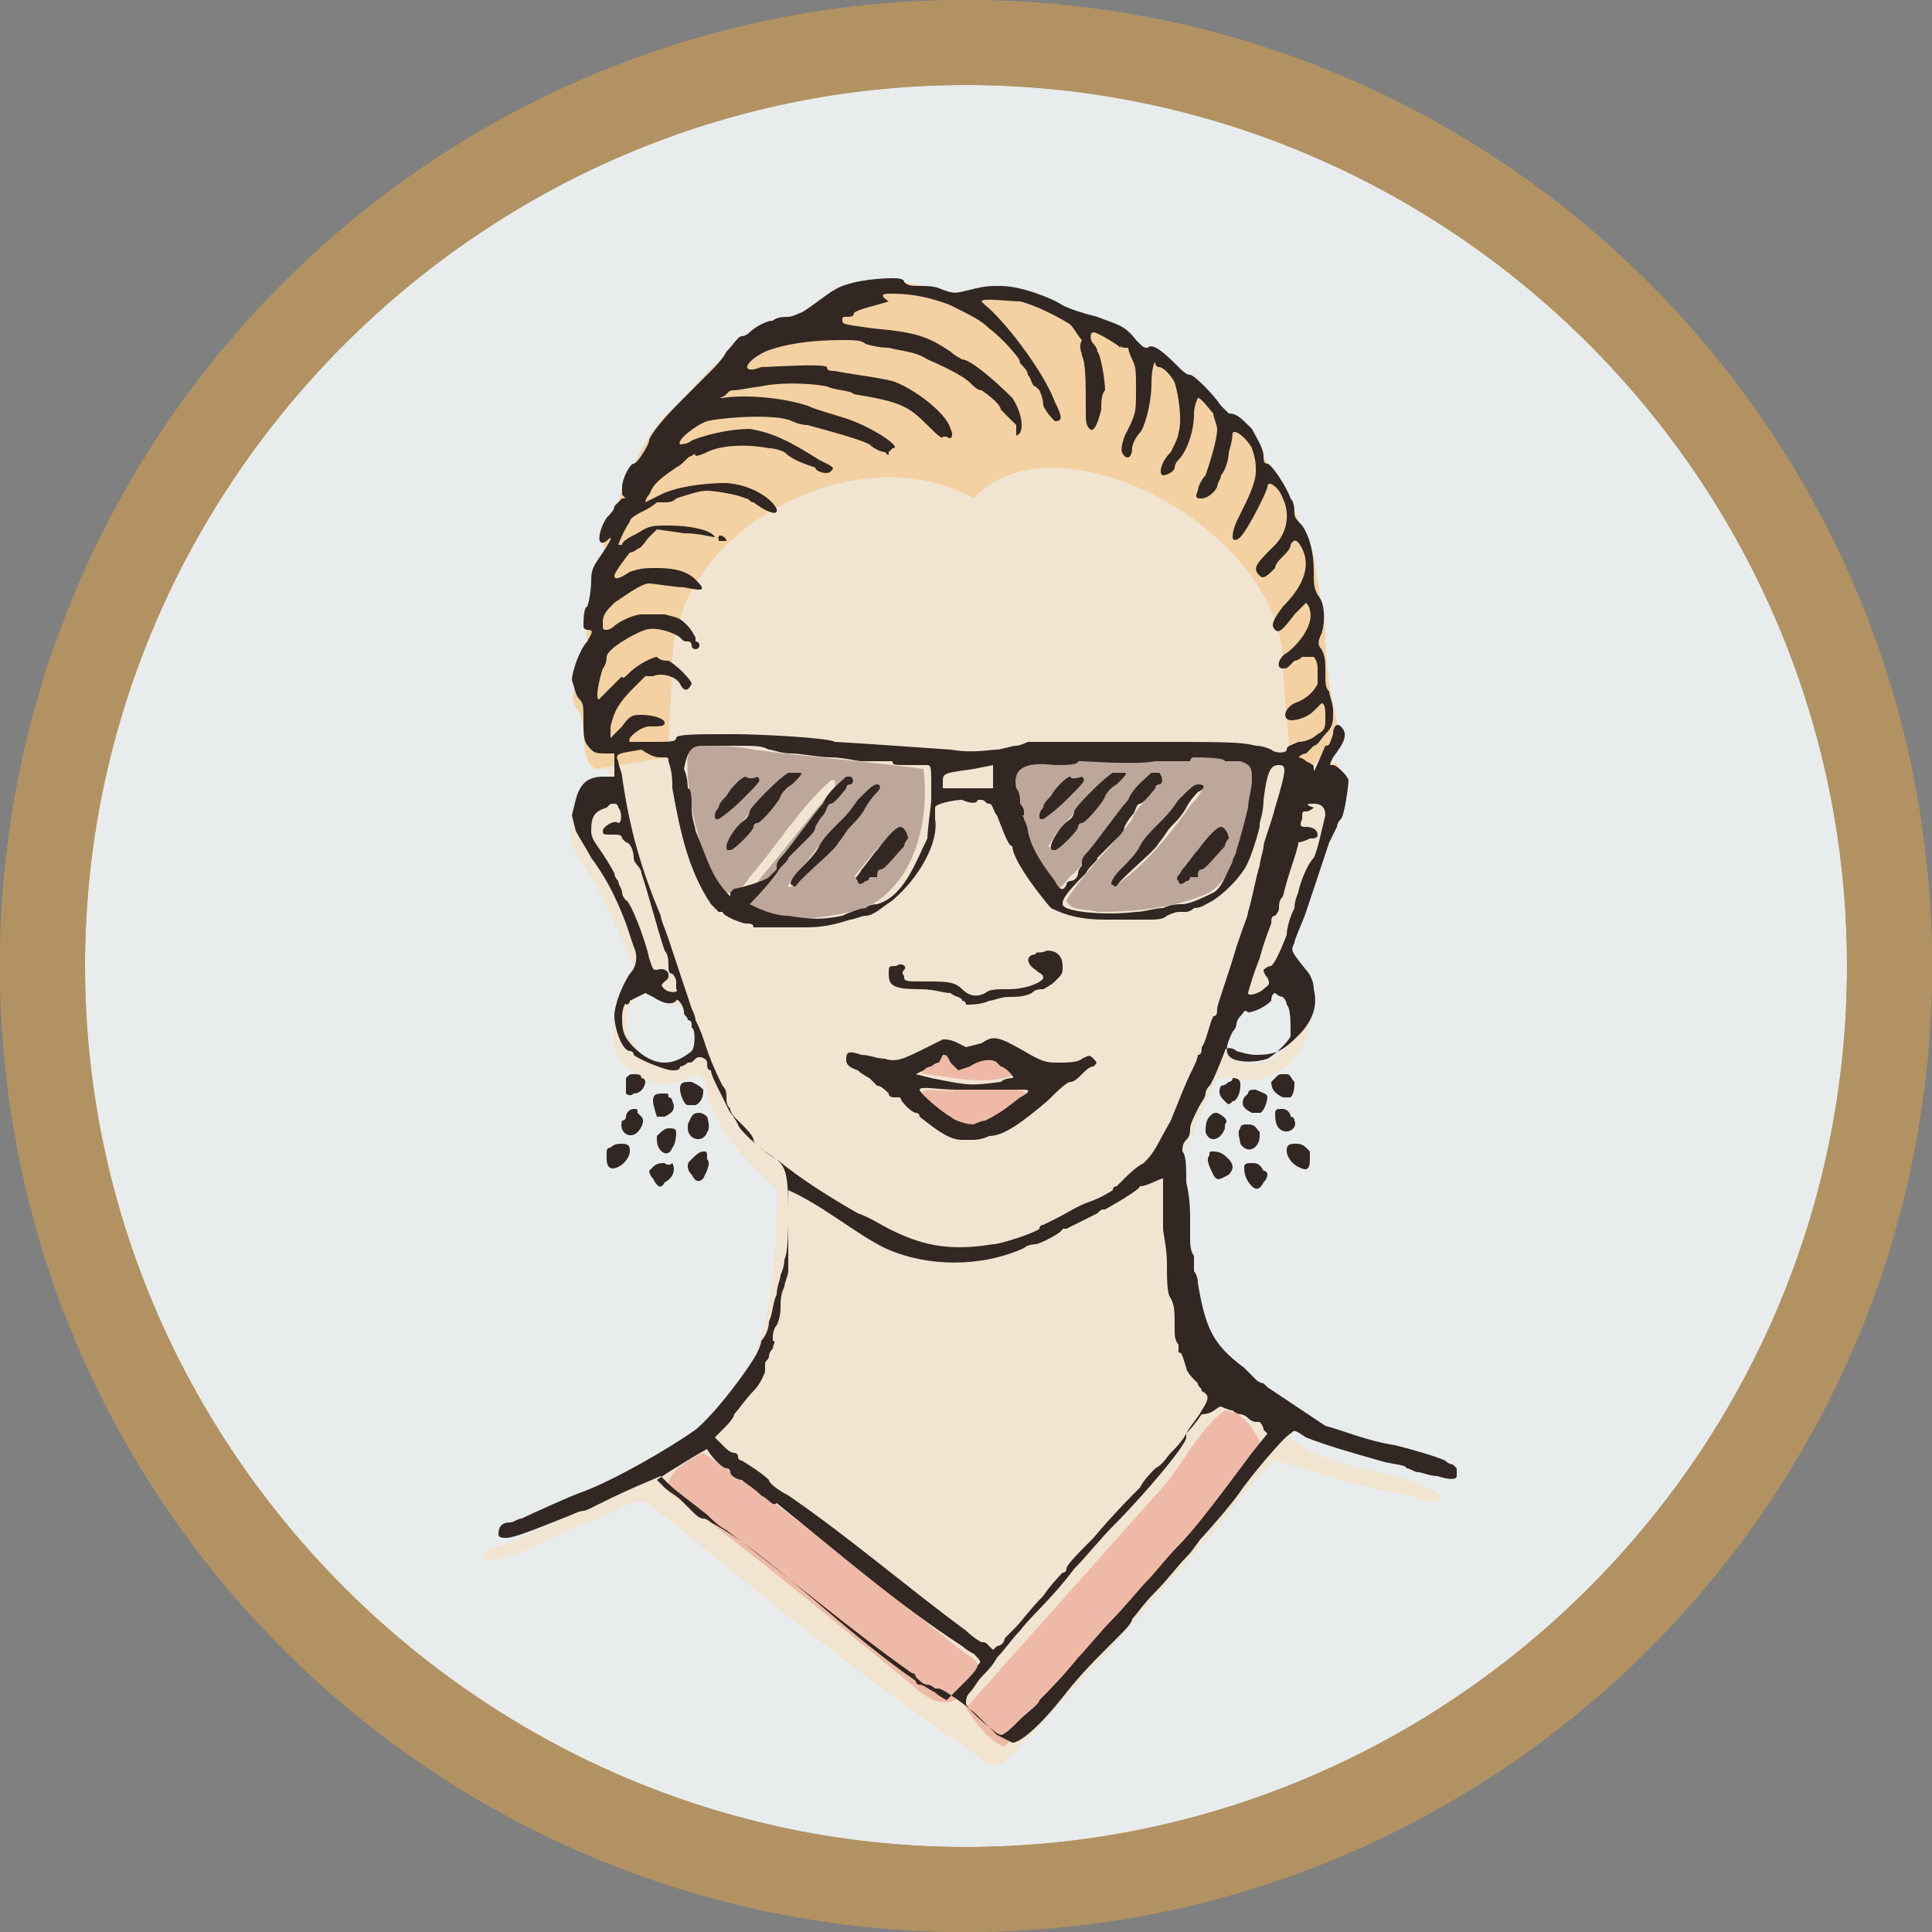 <?xml version="1.0" encoding="utf-8"?>
<!-- Generator: Adobe Illustrator 25.2.3, SVG Export Plug-In . SVG Version: 6.00 Build 0)  -->
<svg version="1.1" id="圖層_1" xmlns="http://www.w3.org/2000/svg" xmlns:xlink="http://www.w3.org/1999/xlink" x="0px" y="0px"
	 viewBox="0 0 50 50" style="enable-background:new 0 0 50 50;" xml:space="preserve">
<rect x="0" y="0" width="50" height="50" fill="#808080" stroke="none"/>
<style type="text/css">
	.st0{fill:#E8ECED;}
	.st1{fill:#B29262;}
	.st2{fill:#F1E5D2;}
	.st3{fill:#F3D1A2;}
	.st4{fill:#BDA69A;}
	.st5{fill:#EEBAA7;}
	.st6{fill:#322722;}
</style>
<g>
	<circle class="st0" cx="25" cy="25" r="23.9"/>
	<path class="st1" d="M25,2.2c12.5,0,22.8,10.2,22.8,22.8S37.5,47.8,25,47.8S2.2,37.5,2.2,25S12.5,2.2,25,2.2 M25,0
		C11.2,0,0,11.2,0,25s11.2,25,25,25s25-11.2,25-25S38.8,0,25,0L25,0z"/>
</g>
<path class="st1" d="M25,2.2c12.5,0,22.8,10.2,22.8,22.8S37.5,47.8,25,47.8S2.2,37.5,2.2,25S12.5,2.2,25,2.2 M25,0
	C11.2,0,0,11.2,0,25s11.2,25,25,25s25-11.2,25-25S38.8,0,25,0L25,0z"/>
<path class="st2" d="M23.1,7.3c-0.1,0-0.1,0-0.2,0c-0.5,0-1,0-1.4,0.3c-0.6,0.4-1.1,0.8-1.8,0.9c-0.9,0.5-1.6,1.4-2.3,2.1
	c-0.6,0.5-0.9,1.3-1.3,2c-0.1,0.5-0.3,1-0.5,1.5c0.2,0.3,0,0.5-0.1,0.8c-0.1,0.5-0.4,1.1-0.3,1.7c0.2,0.6-0.6,1.1-0.3,1.7
	c0.4,0.5,0,1.3,0.5,1.6c0.4-0.1,0.6,0.5,0.3,0.7c-0.6,0-1.1,0.7-0.9,1.3c0.6,0.9,1.1,1.9,1.5,2.9c0.4,0.6-0.3,1.1-0.4,1.7
	c-0.3,1,1,1.9,1.9,1.4c0.3-0.2,0.5,0.1,0.5,0.4c0.3,1.1,1.1,1.8,1.8,2.5c0,1.7-0.1,3.6-1,5.2c-1.4,2.1-3.9,3-6.1,4
	c-0.1,0-0.8,0.2-0.4,0.4c1-0.1,1.9-0.8,2.9-1.1c0.4-0.1,1-0.7,1.4-0.3c2.6,2.1,5.1,4.2,7.9,6.1c0.4,0.2,0.9,0.9,1.3,0.4
	c1.7-1.7,3.3-3.6,4.9-5.4c0.7-0.7,1.2-1.6,2-2.3c1.1,0.3,2.2,0.7,3.4,0.9c0.3,0,0.8,0.4,0.9,0c-1.1-0.7-2.4-0.6-3.5-1.2
	c-1-0.7-2.2-1.3-2.8-2.4c-0.5-1.5-0.6-3.1-0.6-4.6c0.1-0.5,0.4-1,0.6-1.5c0.3-0.4,0.3-1.3,0.9-1.1c0.7,0.2,1.4-0.1,1.8-0.8
	c0.4-0.6-0.1-1.2-0.4-1.8c0.1-0.9,0.5-1.7,0.8-2.5c0.1-0.7,0.7-1.4,0.4-2c-0.4-0.1-0.2-0.6,0-0.8c0.2-0.1-0.1-0.6-0.1-0.2
	c0,0.4-0.5,0.4-0.6,0.1c0.2-0.5,0.9-0.7,0.7-1.3c-0.2-0.8-0.3-1.6-0.3-2.4c-0.1-0.6-0.2-1.3-0.3-1.9c-0.3-0.5-0.4-1.1-0.7-1.6
	c-0.4-0.5-0.5-1-1-1.5c-0.8-0.6-1.4-1.4-2.3-1.9c-0.5-0.1-0.8-0.5-1.3-0.7c-1.1-0.3-2.1-1.1-3.3-1C24.6,7.7,23.9,7.3,23.1,7.3
	L23.1,7.3z M33,25.7c0.2,0,0.3,0.2,0.4,0.3c0.3,0.5,0,1.2-0.5,1.4c-0.4,0.2-1,0.2-1.2-0.3c0-0.4,0.1-0.8,0.4-1
	C32.5,26.1,32.7,25.8,33,25.7L33,25.7z M16.8,25.7c0.2,0,0.5,0.3,0.7,0.3c0.3,0.1,0.4,0.5,0.5,0.8c0.2,0.3,0,0.7-0.4,0.7
	c-0.5,0.2-1-0.1-1.2-0.5c-0.3-0.4-0.2-1,0.2-1.3C16.7,25.7,16.7,25.7,16.8,25.7L16.8,25.7z M16.8,25.7"/>
<path class="st3" d="M23.1,7.3c-0.1,0-0.1,0-0.2,0c-0.5,0-1,0-1.4,0.3c-0.6,0.4-1.1,0.8-1.8,0.9c-0.9,0.5-1.6,1.4-2.3,2.1
	c-0.6,0.5-0.9,1.3-1.3,2c-0.1,0.5-0.3,1-0.5,1.5c0.2,0.3,0,0.5-0.1,0.8c-0.1,0.5-0.4,1.1-0.3,1.7c0.2,0.6-0.6,1.1-0.3,1.7
	c0.4,0.5,0,1.2,0.5,1.6l1.9-0.3c0-0.9,0.1-1.9,0.1-2.4c0-3.5,4.8-6,7.8-4.3c2.1-2.3,8,0.8,8,4.3c0,0.7,0.2,2,0.2,3.2l1,0.1
	c0-0.1,0.1-0.3,0.2-0.4c0.2-0.1-0.1-0.6-0.1-0.2c0,0.4-0.5,0.4-0.6,0.1c0.2-0.5,0.9-0.7,0.7-1.3c-0.2-0.8-0.3-1.6-0.3-2.4
	c-0.1-0.6-0.2-1.3-0.3-1.9c-0.3-0.5-0.4-1.1-0.7-1.6c-0.4-0.5-0.5-1-1-1.5c-0.8-0.6-1.4-1.4-2.3-1.9c-0.5-0.1-0.8-0.5-1.3-0.7
	c-1.1-0.3-2.1-1.1-3.3-1C24.6,7.7,23.9,7.3,23.1,7.3L23.1,7.3z M23.1,7.3"/>
<path class="st4" d="M18.1,19.3c-0.4,0-0.3,0.5-0.3,0.8c0.1,1,0.3,2,0.9,2.9c0.2,0.3,0.6-0.1,0.7-0.3c0.7-0.8,1.3-1.8,2.1-2.5
	c0.2-0.1,0.1,0.3,0,0.3c-0.6,0.7-1.2,1.5-1.8,2.2c-0.2,0.3-0.6,0.5-0.5,0.8c0.9,0.4,1.9,0.3,2.8,0.1c0.7-0.1,1.3-0.7,1.6-1.4
	c0.3-0.7,0.4-1.5,0.3-2.3c-1.5-0.2-2.9-0.3-4.4-0.5C19.1,19.3,18.6,19.3,18.1,19.3C18.2,19.3,18.1,19.3,18.1,19.3L18.1,19.3z
	 M31.6,19.5c-0.3,0-0.6,0-0.9,0h-0.3c-1.3,0-2.7-0.1-4,0.2c-0.4,0.1-0.4,0.6-0.4,0.9c0.2,0.9,0.6,1.7,1.2,2.4
	c0.3,0.1,0.4-0.3,0.6-0.4c0.7-0.8,1.3-1.8,2.1-2.5c0.2-0.1,0,0.2,0,0.3c-0.2,0.3-0.5,0.5-0.6,0.8c-0.5,0.7-1.2,1.3-1.7,2.1
	c0.1,0.3,0.5,0.2,0.8,0.3c1,0,2-0.1,2.9-0.5c0.6-0.4,0.8-1.2,1-1.9c0.1-0.5,0.3-1,0.2-1.5C32.3,19.6,32,19.5,31.6,19.5L31.6,19.5z
	 M28.8,20.1L28.8,20.1c-0.4,0.7-1,1.3-1.6,1.8c-0.2,0.1,0.1-0.2,0.1-0.3C27.8,21.1,28.2,20.4,28.8,20.1L28.8,20.1z M20.4,20.1
	c0,0.1-0.3,0.3-0.4,0.5c-0.4,0.5-0.7,1-1.2,1.3c0.2-0.5,0.6-0.8,0.9-1.2C19.9,20.5,20.1,20.2,20.4,20.1L20.4,20.1z M19.3,20.2
	c0.3,0.1-0.2,0.3-0.2,0.5c-0.2,0.2-0.4,0.4-0.5,0.5C18.7,20.8,19,20.4,19.3,20.2L19.3,20.2z M27.7,20.2c0.2,0.2-0.2,0.4-0.2,0.5
	c-0.2,0.1-0.4,0.4-0.5,0.4C27.1,20.8,27.3,20.4,27.7,20.2L27.7,20.2z M22.7,20.4c-0.5,0.8-1.2,1.6-1.9,2.3c-0.1,0-0.4,0.4-0.4,0.2
	c0.2-0.3,0.5-0.6,0.7-0.9C21.7,21.4,22,20.8,22.7,20.4C22.7,20.4,22.7,20.4,22.7,20.4L22.7,20.4z M31.1,20.4c0,0.2-0.3,0.4-0.4,0.6
	c-0.5,0.7-1.1,1.4-1.8,1.9c0.4-0.7,1-1.3,1.5-2C30.6,20.8,30.8,20.5,31.1,20.4L31.1,20.4z M31.6,21.5C31.6,21.5,31.6,21.5,31.6,21.5
	c0.1,0.3-0.2,0.5-0.3,0.6c-0.3,0.2-0.4,0.5-0.7,0.6c0.2-0.4,0.6-0.8,0.9-1.1C31.5,21.5,31.6,21.5,31.6,21.5L31.6,21.5z M23.2,21.5
	L23.2,21.5c0.2,0.1-0.1,0.3-0.2,0.4c-0.3,0.3-0.5,0.7-0.9,0.8C22.5,22.2,22.8,21.8,23.2,21.5L23.2,21.5z M23.2,21.5"/>
<path class="st5" d="M24.4,27.2c-0.1,0-0.2,0.1-0.3,0.2c-0.2,0.1-0.4,0.4-0.1,0.4c0.7,0.1,1.6,0.3,2.3,0c0.1-0.3-0.3-0.4-0.5-0.5
	c-0.3-0.2-0.7,0.2-1,0.2C24.7,27.3,24.5,27.2,24.4,27.2L24.4,27.2z M26.3,28.2c0,0-0.1,0-0.2,0c-0.5,0-1,0-1.4,0
	c-0.3,0.1-0.6-0.1-0.9,0.1c0,0.3,0.4,0.4,0.6,0.6c0.6,0.5,1.4,0.2,1.9-0.2C26.7,28.4,26.6,28.2,26.3,28.2L26.3,28.2z M26.3,28.2"/>
<path class="st5" d="M31.7,36.5c-0.8,0.6-1.1,1.5-1.8,2.2c-1.6,1.8-3.3,3.7-4.9,5.5c0.2,0.3,0.6,0.9,1,1c2-2.1,3.9-4.2,5.7-6.4
	c0.3-0.5,1-0.9,0.9-1.5C32.4,36.9,32.1,36.5,31.7,36.5L31.7,36.5z M18.2,37.6C18.2,37.6,18.2,37.6,18.2,37.6c-0.4,0.2-1,0.5-0.9,1
	c2.2,1.6,4.2,3.3,6.3,5c0.5,0.5,1.1,0.7,1.5,0c0.4-0.2,0.3-0.6-0.1-0.8C22.7,41,20.6,39.2,18.2,37.6C18.2,37.6,18.2,37.6,18.2,37.6
	L18.2,37.6z M18.2,37.6"/>
<path class="st6" d="M23.1,7.2c-0.5,0-1.2,0.1-1.5,0.3c-0.2,0.1-0.8,0.6-0.9,0.6c0,0-0.2,0.1-0.3,0.1c-0.1,0-0.3,0-0.4,0.1
	c-0.2,0-0.5,0.2-0.6,0.3c0,0-0.1,0.1-0.2,0.1c-0.1,0-0.2,0.2-0.4,0.4c-0.1,0.2-0.3,0.4-0.4,0.5c-0.1,0.1-0.2,0.2-0.3,0.3
	c-0.1,0.1-0.3,0.3-0.5,0.5c-0.5,0.5-0.8,0.9-0.8,1c0,0.1-0.3,0.6-0.4,0.6c-0.1,0-0.3,0.4-0.3,0.6c0,0.1,0,0.2,0,0.2
	c0.1,0.1,0.1,0.1,0,0.1c0,0-0.1,0.1-0.2,0.2c0,0.1-0.1,0.2-0.2,0.3c-0.2,0.3-0.3,0.8,0,0.6c0.2-0.2,0.1,0-0.1,0.3
	c-0.2,0.3-0.3,0.4-0.3,0.7c0,0.4-0.1,0.7-0.1,0.7c-0.1,0-0.1,0.4-0.1,0.5c0,0.1,0.1,0.1,0.1,0.1c0.2,0,0.1,0.1,0,0.3
	c-0.2,0.2-0.4,0.8-0.4,1c0.1,0.3,0.1,0.4,0.2,0.5c0.1,0.1,0.1,0.2,0.1,0.5c0,0.5,0,0.6,0.2,0.8c0.1,0.1,0.2,0.1,0.4,0.1h0.2l0,0.3
	l0,0.3l-0.3,0c-0.4,0-0.6,0.2-0.7,0.6l-0.1,0.4l0.1,0.4c0.1,0.2,0.3,0.5,0.4,0.7c0.3,0.4,0.6,0.9,0.9,1.7c0.1,0.3,0.2,0.6,0.2,0.6
	c0.1,0.2,0.1,0.5-0.1,0.7c-0.2,0.3-0.4,0.8-0.4,1.1c0,0.3,0.2,0.9,0.4,0.9c0,0,0.1,0,0.1,0.1c0.1,0.1,0.8,0.4,1,0.4
	c0.1,0,0.2,0,0.2-0.1c0.1,0,0.2-0.1,0.2-0.1c0.1,0,0.1,0,0.2-0.1c0.1-0.1,0.3,0,0.3,0.1c0,0.1,0,0.2,0.1,0.2c0,0.1,0.1,0.3,0.2,0.5
	c0.1,0.2,0.2,0.4,0.3,0.6c0.1,0.1,0.2,0.3,0.2,0.3c0,0.1,0.5,0.6,1,0.9c0.2,0.2,0.3,0.3,0.3,1.3c0,0.5,0,1.1-0.1,1.3
	c0,0.2-0.1,0.4-0.1,0.4c0,0.1-0.1,0.3-0.1,0.5c-0.1,0.2-0.1,0.5-0.2,0.7c0,0.2-0.1,0.4-0.2,0.5c0,0.1-0.1,0.3-0.1,0.3
	c-0.2,0.4-1.1,1.6-1.6,2c-0.7,0.5-2.1,1.3-2.9,1.6c-0.3,0.1-1.4,0.6-1.6,0.7c-0.1,0-0.2,0.1-0.3,0.1c-0.2,0-0.3,0.1-0.3,0.3
	c0,0.1,0.1,0.1,0.2,0.1c0.2,0,0.7-0.2,1.7-0.6c0.2-0.1,0.3-0.1,0.3-0.1c0.1,0,0.4-0.2,1.3-0.6l0.7-0.3l0.2,0.2
	c0.2,0.2,0.5,0.4,1,0.8c0.1,0.1,0.3,0.3,0.5,0.4c1.6,1.2,3.1,2.5,4.8,3.7c0,0,0.1,0,0.1,0.1c0.1,0.1,0.2,0.2,0.3,0.2
	c0.1,0,0.2,0.1,0.2,0.1c0,0,0,0,0.1,0c0.1,0,0.8,0.5,1,0.7c0.1,0.1,0.3,0.3,0.5,0.5c0.2,0.1,0.4,0.2,0.4,0.2c0.2,0,0.7-0.4,1.4-1.3
	c0.4-0.5,0.7-0.8,1.4-1.5c0.1-0.1,0.3-0.3,0.3-0.4c0.1-0.1,0.3-0.4,0.6-0.7c0.3-0.3,0.6-0.7,0.8-0.9c0.2-0.2,0.3-0.4,0.4-0.5
	c0.1-0.1,0.8-0.9,1-1.2c0.2-0.3,1.1-1.4,1.3-1.5c0.1-0.1,0.1-0.1,0.4,0.1c0.5,0.2,1.2,0.4,1.9,0.6c0.3,0.1,0.7,0.1,0.7,0.2
	c0.1,0,0.2,0.1,0.3,0.1c0.1,0,0.3,0.1,0.5,0.1c0.3,0.1,0.5,0.1,0.5,0c0,0,0-0.1,0-0.1c0,0,0,0,0-0.1c0,0-0.1-0.1-0.1-0.1
	c0,0-0.1,0-0.2-0.1c-0.2-0.1-0.9-0.3-1.3-0.4c-0.7-0.1-1.4-0.4-1.8-0.5c-0.3-0.2-1.2-0.8-1.5-1c0,0-0.1-0.1-0.1-0.1
	c0,0-0.1,0-0.2-0.1c-0.1-0.1-0.2-0.2-0.3-0.3c-0.8-0.6-1-1-1.2-2.2c0-0.2-0.1-0.3-0.1-0.3c0,0,0-0.1,0-0.2c0-0.1,0-0.2,0-0.2
	c0,0-0.1-0.1-0.1-0.4c0-0.2,0-0.4,0-0.6c0-0.1,0-0.5-0.1-0.9c0-0.4,0-0.7-0.1-0.8c0-0.1,0-0.2,0.1-0.3c0.1-0.1,0.1-0.2,0.1-0.3
	c0-0.1,0.1-0.3,0.2-0.5c0.1-0.2,0.2-0.3,0.2-0.4c0,0,0-0.1,0.1-0.2c0.1-0.1,0.4-0.9,0.4-0.9c0-0.1,0.2-0.1,0.3,0
	c0,0,0.3,0.1,0.5,0.1c0.5,0,0.7-0.1,1.1-0.5c0.4-0.4,0.5-0.8,0.4-1.2c0-0.2-0.1-0.4-0.2-0.5c-0.4-0.5-0.4-0.5-0.3-0.7
	c0-0.1,0.2-0.5,0.3-0.8c0.4-1.2,0.5-1.5,0.6-1.8c0.1-0.2,0.2-0.4,0.2-0.4c0,0,0-0.1,0.1-0.2c0.1-0.1,0.2-0.9,0.2-1
	c0-0.1-0.3-0.4-0.4-0.4c-0.1,0-0.1,0,0-0.2c0.3-0.4,0.4-0.6,0.2-0.8c-0.1-0.1-0.2,0-0.2,0.2c-0.1,0.3-0.1,0.3-0.2,0.3
	C34,20,34,20,34,19.9c0-0.1,0-0.1-0.2-0.2c-0.1-0.1-0.2-0.1-0.2-0.1c0,0,0.1-0.1,0.2-0.1c0.1-0.1,0.2-0.2,0.2-0.2
	c0.1,0,0.2-0.2,0.3-0.3c0.2-0.2,0.2-0.3,0.2-0.6c0-0.2-0.1-0.4-0.1-0.5c-0.1-0.1-0.1-0.2-0.1-0.5c0-0.3,0-0.4-0.1-0.6
	c-0.1-0.1-0.1-0.2,0-0.4c0.1-0.3,0.1-0.8-0.1-1c-0.1-0.2-0.1-0.3-0.1-0.6c0-0.5-0.1-0.9-0.3-1.2c-0.1-0.1-0.2-0.2-0.2-0.3
	c0-0.1,0-0.3-0.1-0.4c-0.1-0.3-0.5-0.9-0.6-0.9c-0.1,0-0.1-0.1-0.1-0.2c0-0.2-0.2-0.5-0.3-0.7c-0.3-0.3-0.4-0.4-0.6-0.4
	c0,0-0.1-0.1-0.2-0.2c-0.2-0.3-0.7-0.8-0.8-0.8c-0.1,0-0.2-0.1-0.4-0.3C30,9,29.8,8.9,29.7,9c-0.1,0-0.1,0-0.3-0.2
	c-0.3-0.4-0.5-0.4-1-0.6C28,8.1,27.7,8,27.5,7.9c-0.3-0.2-1.1-0.5-1.6-0.5c-0.3,0-0.4,0-0.8,0.1c-0.4,0.1-0.4,0.1-0.7,0
	c-0.2-0.1-0.4-0.1-0.6-0.1c-0.2,0-0.3,0-0.4-0.1C23.4,7.2,23.2,7.2,23.1,7.2L23.1,7.2z M23.1,7.6c0.5,0,1,0.1,1.5,0.3
	c0.6,0.3,0.8,0.4,1,0.6c0.4,0.3,0.7,0.7,0.7,0.7c0,0,0.1,0.1,0.1,0.2c0.1,0.1,0.2,0.2,0.2,0.3c0.1,0.1,0.1,0.3,0.2,0.3
	c0,0,0.1,0.1,0.1,0.1c0,0,0.1,0.2,0.1,0.4c0.1,0.2,0.2,0.3,0.3,0.4c0.2,0,0.2-0.1,0-0.5C27,9.6,26,8.3,25.5,7.9
	c-0.1-0.1-0.1-0.1-0.1-0.1c0-0.1,0.7,0,1,0c0.4,0.1,1,0.4,1.3,0.6c0.1,0.1,0.2,0.3,0.3,0.4C27.9,9,28,9.1,28,9.2
	c0.1,0.2,0.1,0.7,0.1,1.4c0,0.3,0,0.4,0.1,0.5c0.1,0.1,0.2-0.1,0.3-0.5c0-0.2,0-0.4,0.1-0.5c0-0.2-0.1-0.9-0.2-1
	c0-0.1-0.1-0.2-0.1-0.2c-0.1-0.1-0.1-0.3,0-0.3c0.1,0,0.6,0.3,0.7,0.4C29,8.9,29,9,29.1,9c0.1,0,0.1,0,0.1,0c0,0,0,0.1,0.1,0.3
	c0.1,0.2,0.1,0.3,0.1,0.8c0,0.6,0,0.6-0.3,1.2c-0.1,0.3-0.1,0.4,0,0.5c0.1,0.1,0.2,0,0.2-0.2c0-0.1,0.1-0.3,0.2-0.4
	c0.1-0.1,0.3-0.7,0.3-1.3c0-0.4,0.1-0.6,0.1-0.5c0,0.1,0.1,0.1,0.1,0.1c0.1,0,0.3,0.2,0.4,0.4c0.1,0.3,0.2,1,0.1,1.3
	c0,0.1-0.1,0.3-0.2,0.5C30,12,30,12.3,30.1,12.3c0.1,0,0.3-0.1,0.3-0.2c0,0,0-0.1,0.1-0.2c0.2-0.2,0.4-0.7,0.4-1.2
	c0-0.2,0.1-0.4,0.1-0.4c0.1,0,0.3,0.3,0.4,0.4c0,0.1,0.1,0.3,0.1,0.4c0,0.3-0.2,0.9-0.3,1.2c-0.1,0.1-0.2,0.3-0.2,0.4
	c-0.1,0.2,0,0.2,0.1,0.2c0.1,0,0.3-0.1,0.4-0.3c0-0.1,0.1-0.2,0.1-0.3c0.1-0.1,0.2-0.4,0.2-0.6c0.1-0.3,0.1-0.5,0.1-0.5
	c0.1-0.1,0.4,0.2,0.5,0.4c0.1,0.3,0.1,0.4,0.1,0.6c0,0.3-0.2,0.7-0.4,1.1c-0.1,0.2-0.2,0.4-0.2,0.6c0,0.1,0.1,0.1,0.2,0
	c0.2-0.2,0.7-1.2,0.7-1.3c0-0.2,0.3,0,0.4,0.3c0.2,0.4,0.1,0.9-0.2,1.2c-0.5,0.5-0.6,0.6-0.4,0.8c0.1,0.1,0.2,0,0.4-0.2
	c0-0.1,0.1-0.2,0.2-0.3c0.1-0.1,0.2-0.2,0.2-0.3c0.1-0.2,0.2-0.1,0.3,0.1c0.2,0.4,0.1,0.9-0.5,1.5c-0.3,0.4-0.3,0.5-0.2,0.6
	c0.1,0.1,0.2,0,0.5-0.4c0.2-0.2,0.3-0.3,0.3-0.3c0,0,0.1,0.1,0.1,0.2c0.1,0.3-0.2,0.8-0.6,1.1c-0.2,0.1-0.3,0.4-0.1,0.4
	c0.1,0,0.1,0,0.2-0.1c0,0,0.1-0.1,0.1-0.1c0,0,0.1,0,0.2-0.1C33.9,17,33.9,17,34,17c0,0,0.1,0.1,0.1,0.3c0,0.2,0,0.3,0,0.4
	c-0.1,0.2-0.3,0.4-0.6,0.5c-0.2,0.1-0.3,0.3-0.2,0.4c0.1,0.1,0.5,0,0.7-0.2c0.1-0.1,0.2-0.2,0.2-0.2c0.1,0,0.1,0.2,0.1,0.4
	c0,0.2,0,0.3-0.2,0.4c-0.1,0.1-0.3,0.2-0.5,0.2c-0.2,0.1-0.3,0.1-0.3,0.2c0,0.1-0.3,0.1-0.4,0c0,0-0.2-0.1-0.4-0.1
	c-0.4-0.1-0.7-0.1-3-0.1c-0.8,0-1.8,0-2.2,0c-0.4,0-0.7,0-0.7,0c0,0-0.2,0.1-0.3,0.1c-0.1,0-0.4,0.1-0.5,0.1c-0.2,0-0.6,0.1-1.2,0
	c-1.4-0.1-2.9-0.2-3-0.2c-0.1-0.1-1.9-0.2-2.6-0.2c-1,0-1.5,0-1.5,0.1c0,0.1-0.2,0.1-0.6,0.1c-0.3,0-0.6,0-0.6,0
	c-0.1-0.1,0.3-0.4,0.5-0.4c0.3,0,0.4,0,0.4-0.1c0-0.1-0.3-0.2-0.6-0.2c-0.2,0-0.3,0-0.5,0.3l-0.3,0.3l0-0.3c0.1-0.4,0.2-0.6,0.6-1
	c0.2-0.2,0.3-0.3,0.3-0.3c0,0,0.1,0,0.2,0c0.2-0.1,0.6,0,0.7,0.2c0.1,0.2,0.2,0.2,0.3,0c0-0.1-0.4-0.5-0.6-0.6c-0.1,0-0.2,0-0.3-0.1
	c-0.1,0-0.5,0.2-0.7,0.4c-0.1,0.1-0.2,0.2-0.2,0.1c0,0-0.6,0.6-0.6,0.6c0,0,0,0,0,0c-0.1,0,0-0.5,0.1-0.8c0.1-0.1,0.1-0.3,0.1-0.3
	c0-0.2,0.7-0.6,1-0.7c0.3-0.1,0.8,0.1,0.9,0.2c0.1,0.1,0.1,0.1,0.2,0.1c0,0,0.1,0,0.1,0.1c0,0,0,0.1,0.1,0.1c0,0,0.1,0,0.1-0.1
	c0,0,0-0.1-0.1-0.1c0,0,0,0,0-0.1c0,0-0.1-0.2-0.2-0.3c-0.2-0.2-0.2-0.2-0.6-0.3c-0.2,0-0.5,0-0.6,0c-0.2,0-0.6,0.2-0.7,0.3
	c0,0-0.1,0.1-0.2,0.1c-0.1,0-0.1,0-0.1-0.2c0-0.2,0.1-0.3,0.3-0.5c0.3-0.2,0.7-0.5,0.9-0.5c0.1,0,0.7,0.1,0.9,0.1
	c0.5,0.1,0.6,0.1,0.3-0.2c-0.2-0.2-0.5-0.3-1-0.3c-0.3,0-0.4,0-0.7,0.1c-0.3,0.2-0.4,0.2-0.4,0.1c0-0.1,0.4-0.6,0.4-0.6
	c0,0,0.1,0,0.2-0.1c0.1,0,0.2-0.2,0.3-0.3l0.2-0.2l0.7,0.1c0.4,0,0.7,0.1,0.8,0.1c0.1,0,0.1,0,0.1,0.1c0,0,0.1,0,0.1,0
	c0.1,0,0.1,0,0.1,0c0-0.1-0.2-0.2-0.2-0.1c0,0,0,0-0.1,0c-0.1-0.2-0.7-0.3-1.2-0.3c-0.4,0-0.5,0-0.8,0.2c-0.2,0.1-0.4,0.2-0.4,0.3
	c0,0-0.1,0-0.1,0c0,0,0.1-0.3,0.3-0.6c0-0.1,0.2-0.2,0.4-0.3c0.2-0.1,0.3-0.2,0.3-0.2c0,0,0.1,0,0.2,0c0.1,0,0.2,0,0.3-0.1
	c0.3-0.1,0.6-0.2,0.8-0.2c0.2,0,0.8,0.1,1,0.2c0.1,0,0.1,0.1,0.2,0.1c1.1,0.8,0.6-0.4-0.7-0.5c-0.6,0-1.3,0.1-1.7,0.3
	c-0.2,0.1-0.4,0.2-0.4,0.2c0,0,0-0.1,0.1-0.2c0.1-0.2,0.1-0.3,0.7-0.7c0.2-0.1,0.3-0.3,0.4-0.3c0,0,0.1-0.1,0.1,0c0,0,0.1,0,0.3-0.1
	c0.4-0.2,1.1-0.2,1.6-0.1c0.2,0,0.4,0.1,0.4,0.1c0.2,0.2,0.5,0.3,0.8,0.4c0,0.1,0.3,0.2,0.4,0.1c0.1-0.1,0.1-0.1-0.3-0.3
	c-0.8-0.5-1.2-0.7-1.8-0.8c-0.4,0-1,0.1-1.5,0.3c-0.1,0.1-0.3,0.1-0.3,0.1c-0.1-0.1,0.4-0.5,0.7-0.6c0.4-0.1,1.8-0.2,2.2,0
	c0,0,0.2,0.1,0.4,0.1c1.1,0.3,1.4,0.4,1.6,0.5c0.1,0.1,0.3,0.2,0.4,0.2c0.1,0.1,0.1,0.1,0.1,0c0,0,0.1-0.1,0.1-0.1
	c0.3,0-0.6-0.6-1.3-0.8c-0.3-0.1-0.7-0.2-0.9-0.3c-0.6-0.2-1.6-0.3-2.2-0.2c-0.1,0-0.2,0-0.2,0c0,0,0.1,0,0.1,0c0,0,0.1,0,0.2-0.1
	c0.1-0.1,0.1-0.1,0.2-0.1c0.1,0,0.6-0.1,0.7-0.1c0.4-0.1,1.2-0.1,1.7,0c0.2,0.1,0.6,0.1,0.7,0.2c1.2,0.2,1.4,0.3,1.9,0.8
	c0.2,0.2,0.4,0.4,0.4,0.3c0,0,0,0,0.1,0c0.1,0.1,0.2,0,0.1-0.2c-0.1-0.4-0.9-1-1.4-1.2c-0.2-0.1-1.1-0.2-1.6-0.3
	c-0.1,0-0.2,0-0.2-0.1c-0.1-0.1-1.5,0-1.7,0c-0.5,0.2-0.5-0.1,0.1-0.4c0.5-0.2,1.2-0.3,2-0.3c0.3,0,0.5,0,0.6,0.1
	c0,0,0.3,0.1,0.6,0.1c0.4,0.1,0.7,0.1,1,0.3c0.7,0.3,1,0.5,1.1,0.6c0.1,0.1,0.2,0.2,0.3,0.2c0.3,0.2,0.5,0.4,0.5,0.5
	c0,0,0.1,0.1,0.2,0.2c0.1,0.1,0.2,0.2,0.2,0.2c0,0,0,0.1,0,0.2c0,0.1,0,0.1,0.1,0c0.1-0.2,0-0.6-0.2-0.9c-0.5-0.5-1.1-1-1.3-1
	c0,0-0.2-0.1-0.3-0.2c-0.6-0.4-0.9-0.5-2-0.6c-0.7-0.1-0.8-0.1-0.8-0.2c0-0.1,0-0.1,0.1-0.1c0.1,0,0.2,0,0.2-0.1
	c0.1-0.1,0.6-0.2,0.9-0.3C22.7,7.6,22.9,7.6,23.1,7.6L23.1,7.6z M18.2,19.3c0.1,0,0.4,0,0.7,0c0.7,0,0.8,0,1,0.1
	c0.1,0,0.3,0.1,0.6,0.1c0.2,0,0.7,0.1,1,0.1c0.3,0,0.7,0.1,0.8,0.1c0.1,0,0.3,0,0.4,0c0.1,0,0.2,0,0.3,0c0,0,0.1,0,0.1,0
	c0,0.1,0,0.1,0.5,0.1c0.2,0,0.3,0,0.4,0c0.1,0,0.1,0.1,0.1,0.5c0,0.2,0,0.3,0,0.4c0,0.1-0.1,0.8-0.1,1c-0.3,0.6-0.6,1.5-1.3,1.7
	c0,0-0.2,0-0.3,0.1c-0.1,0-0.4,0.1-0.6,0.2c-0.5,0.1-0.8,0.1-1.4,0c-0.4,0-0.8-0.2-1-0.3c0.1-0.1,0.4-0.4,0.7-0.8
	c0.1-0.2,0.3-0.3,0.3-0.4c0,0,0.1-0.1,0.2-0.2c0.1-0.1,0.2-0.2,0.3-0.3c0.1-0.1,0.2-0.2,0.2-0.3c0,0,0.1-0.2,0.2-0.3
	c0.1-0.1,0.1-0.3,0.2-0.3c0.1,0,0.4-0.4,0.4-0.4c0,0,0-0.1,0.1-0.1c0.1,0,0.1-0.2,0-0.2c0,0,0,0,0,0c0,0-0.1,0-0.1,0
	c-0.1,0.1-0.5,0.4-0.6,0.7c-0.2,0.2-0.9,1.2-1.1,1.4c-0.1,0.1-0.1,0.2-0.1,0.2c0,0,0,0.1,0,0.1c0,0-0.1,0.1-0.2,0.2S19.1,23,19,23
	c0,0-0.1,0.1-0.1,0.1c0,0,0,0,0,0.1c-0.5-0.5-0.6-1-0.9-1.7c0-0.1-0.1-0.3-0.1-0.6c0-0.2,0-0.5-0.1-0.5c0,0,0-0.3-0.1-0.5
	C17.8,19.4,17.9,19.3,18.2,19.3L18.2,19.3z M30.9,19.6c0.1,0,0.8,0,0.8,0.1c0,0,0.1,0,0.1,0c0.1,0,0.1,0,0.3,0
	c0.3,0.1,0.3,0.2,0.3,0.5c0,0.2-0.1,0.5-0.1,0.7c-0.1,0.4-0.2,0.8-0.3,1.1c0,0.1-0.1,0.2-0.1,0.3c-0.2,0.4-0.3,0.7-0.5,0.8
	c-0.2,0.1-0.6,0.3-0.8,0.3c-0.1,0-0.3,0-0.5,0.1c-0.2,0-0.5,0.1-0.7,0.1c-0.8,0.1-1.9,0-1.9-0.2c0-0.1,0-0.2,0.6-0.8
	c0.1-0.2,0.3-0.3,0.3-0.4c0,0,0.1-0.1,0.2-0.2c0.1-0.1,0.2-0.2,0.3-0.3c0.1-0.1,0.2-0.2,0.2-0.3c0,0,0.1-0.2,0.2-0.3
	c0.1-0.1,0.1-0.3,0.2-0.3c0.1,0,0.4-0.4,0.4-0.4c0,0,0-0.1,0.1-0.1c0.1,0,0.1-0.2,0-0.3c0,0-0.1,0-0.2,0c-0.1,0.1-0.5,0.4-0.6,0.7
	c-0.2,0.2-0.9,1.2-1.1,1.4c-0.1,0.1-0.1,0.2-0.1,0.2c0,0,0,0.1,0,0.1c0,0-0.1,0.1-0.1,0.2s-0.1,0.2-0.2,0.2c0,0-0.1,0-0.1,0.1
	c-0.1,0.2-0.2,0.1-0.3-0.1c-0.3-0.4-0.6-0.8-0.7-1.3c0-0.1-0.1-0.3-0.1-0.3c0-0.1-0.1-0.1,0-0.1c0,0,0-0.1,0-0.1
	c0-0.1-0.1-0.2-0.1-0.2c0-0.1,0-0.3-0.1-0.4c-0.1-0.5,0.2-0.7,1-0.6c0.3,0,0.6,0,0.6-0.1c0,0,0.1,0,0.1,0c0.1,0,1.4,0.1,1.9,0
	c0,0,0.2,0,0.3,0c0.1,0,0.2,0,0.2,0c0,0,0.2,0,0.4,0C30.8,19.6,30.9,19.6,30.9,19.6L30.9,19.6z M17.1,19.6c0.2,0,0.2,0,0.2,0.1
	c0.1,0.3,0.1,0.5,0.1,0.7c0.2,1.1,0.4,2.1,1,3c0.1,0.1,0.2,0.2,0.2,0.2c0,0,0.1,0,0.1,0c0,0.1,0.5,0.3,0.6,0.3c0.1,0,0.2,0,0.2,0.1
	C19.6,24,20,24,20.7,24c0.4,0,0.7,0,1.3-0.2c0.1,0,0.3-0.1,0.4-0.1c0.2,0,0.4-0.2,0.7-0.4c0.7-0.6,1.2-1.5,1.1-2.1
	c0-0.1,0-0.2,0-0.3c0-0.1,0.5-0.2,0.7-0.2c0.2,0.1,0.4,0.1,0.4,0c0,0,0,0,0.1,0c0.1,0,0.1,0.1,0.2,0.1c0.1,0,0.1,0.2,0.2,0.3
	c0.2,0.5,0.3,0.8,0.4,0.8c0,0,0,0,0,0c0,0.4,0.9,1.5,1,1.6c0.4,0.2,0.8,0.3,1.4,0.3c0.3,0,0.6,0,0.6,0c0,0,0.2,0,0.5,0
	c0.2,0,0.4,0,0.5-0.1c0,0,0.2-0.1,0.3-0.1c0.1,0,0.2,0,0.2,0c0,0,0.1,0,0.2-0.1c0.2,0,0.3-0.1,0.5-0.2c0.3-0.2,0.6-0.5,0.8-0.8
	c0.2-0.3,0.4-1.1,0.4-1.1c0,0,0,0,0-0.1c0,0,0.1-0.3,0.1-0.6c0.1-0.8,0.2-0.9,0.4-0.9c0.2,0,0.2,0.1-0.1,1.1c-0.1,0.4-0.3,0.9-0.3,1
	c0,0.1-0.1,0.4-0.1,0.5c-0.1,0.3-0.2,0.9-0.3,1.2c0,0.1-0.1,0.3-0.3,0.9c-0.2,0.7-0.5,1.5-0.5,1.6c0,0.1,0,0.2-0.1,0.2
	c-0.1,0.2-0.2,0.7-0.3,0.8c0,0.1,0,0.2-0.1,0.2c0,0.1-0.1,0.3-0.2,0.5c-0.1,0.2-0.3,0.7-0.5,1.2c-0.4,0.7-0.4,0.8-0.7,1.1
	c-0.2,0.1-0.4,0.3-0.5,0.4c-0.1,0.1-0.2,0.2-0.2,0.2c0,0-0.1,0-0.1,0.1c0,0-0.3,0.2-0.6,0.3c-0.3,0.1-0.6,0.3-0.8,0.4
	c-0.2,0.1-0.4,0.2-0.4,0.2c0,0-0.1,0-0.1,0.1c-0.1,0.1-1,0.4-1.2,0.4c-1.2,0.2-1.9,0-2.7-0.4c-0.2-0.1-0.5-0.3-0.8-0.4
	c-0.7-0.4-1.5-0.9-2.1-1.4c0,0-0.2-0.1-0.3-0.2c-0.1-0.1-0.3-0.2-0.3-0.3c0-0.1-0.2-0.3-0.3-0.4c-0.1-0.1-0.2-0.2-0.2-0.2
	c0,0-0.1-0.1-0.1-0.2c-0.1-0.1-0.1-0.2-0.1-0.3c0-0.1,0-0.2-0.1-0.3c-0.5-1-0.4-1.1-0.7-1.7c0,0,0-0.1-0.1-0.3
	c-0.2-0.6-0.4-1.2-0.6-1.8c-0.1-0.3-0.2-0.5-0.2-0.6c-0.5-1.2-0.8-2.2-1-3.6c0-0.1-0.1-0.3-0.1-0.4c-0.1-0.2,0-0.2,0.6-0.3
	C16.9,19.6,17,19.6,17.1,19.6L17.1,19.6z M25.7,19.8l0,0.3l0,0.3h-0.6c-0.3,0-0.6,0-0.7,0c0,0,0-0.1,0-0.2c0-0.2,0.1-0.2,0.8-0.3
	L25.7,19.8z M20.4,20C20.4,20,20.4,20,20.4,20c-0.2,0.1-1,0.9-1,1c0,0,0,0.1-0.1,0.2c-0.3,0.2-0.5,0.6-0.5,0.7c0,0.1,0,0.1,0.1,0.1
	c0.1,0,0.6-0.5,0.6-0.6c0,0,0-0.1,0.1-0.1c0.1,0,0.6-0.6,0.6-0.7c0,0,0.1-0.2,0.3-0.3c0.2-0.2,0.3-0.3,0.2-0.3
	C20.5,20,20.5,20,20.4,20L20.4,20z M28.8,20C28.7,20,28.7,20,28.8,20c-0.2,0.1-1,0.9-1,1c0,0,0,0.1-0.1,0.2
	c-0.3,0.2-0.5,0.6-0.5,0.7c0,0.1,0,0.1,0.1,0.1c0.1,0,0.6-0.5,0.6-0.6c0,0,0-0.1,0.1-0.1c0.1,0,0.6-0.6,0.6-0.7c0,0,0.1-0.2,0.3-0.3
	c0.2-0.2,0.3-0.3,0.2-0.3C28.9,20,28.8,20,28.8,20L28.8,20z M19.3,20.1c-0.1,0-0.4,0.3-0.5,0.5c-0.1,0.1-0.2,0.2-0.2,0.3
	c-0.1,0.1-0.1,0.2-0.1,0.2c0,0.1,0,0.1,0.1,0.1c0,0,0.3-0.2,0.6-0.5c0.5-0.5,0.5-0.5,0.4-0.6C19.4,20.2,19.3,20.1,19.3,20.1
	L19.3,20.1z M27.7,20.1c-0.1,0-0.4,0.3-0.5,0.5c-0.1,0.1-0.2,0.2-0.2,0.3c-0.1,0.1-0.1,0.2-0.1,0.2c0,0.1,0,0.1,0.1,0.1
	c0,0,0.3-0.2,0.6-0.5c0.5-0.5,0.5-0.5,0.4-0.6C27.7,20.2,27.7,20.1,27.7,20.1L27.7,20.1z M22.7,20.3c-0.1,0-0.2,0.1-0.5,0.4
	c-0.2,0.3-0.4,0.5-0.4,0.5c0,0-0.1,0.1-0.2,0.2c-0.1,0.1-0.3,0.3-0.4,0.5c-0.1,0.2-0.3,0.4-0.5,0.6c-0.2,0.2-0.3,0.4-0.2,0.4
	c0.1,0.1,0.1,0,0.2-0.1c0.5-0.5,0.9-0.8,1-1c0.1-0.1,0.2-0.3,0.3-0.4c0.1-0.1,0.3-0.3,0.4-0.5c0.1-0.2,0.3-0.4,0.3-0.4
	C22.8,20.4,22.8,20.3,22.7,20.3C22.7,20.3,22.7,20.3,22.7,20.3L22.7,20.3z M31,20.3c-0.1,0-0.2,0.1-0.5,0.4
	c-0.2,0.3-0.4,0.5-0.4,0.5c0,0-0.1,0.1-0.2,0.2c-0.1,0.1-0.3,0.3-0.4,0.5c-0.1,0.2-0.3,0.4-0.5,0.6c-0.2,0.2-0.3,0.4-0.2,0.4
	c0.1,0.1,0.1,0,0.2-0.1c0.5-0.5,0.9-0.8,1-1c0.1-0.1,0.2-0.3,0.3-0.4c0.1-0.1,0.3-0.3,0.4-0.5c0.1-0.2,0.3-0.4,0.3-0.4
	C31.2,20.4,31.2,20.3,31,20.3C31,20.3,31,20.3,31,20.3L31,20.3z M15.9,20.8c0,0,0.1,0,0.1,0.1c0.1,0.1,0.1,0.4,0,0.4
	c-0.1-0.1-0.4,0.1-0.4,0.2c0,0.1,0,0.1,0.3,0.1c0.1,0,0.2,0,0.2,0.1c0,0,0.1,0.1,0.1,0.1c0.1,0,0.2,0.2,0.2,0.4
	c0,0.1,0.1,0.2,0.1,0.2c0,0,0.1,0.1,0.1,0.2c0.2,0.6,0.4,1.4,0.6,2c0.1,0.1,0.1,0.3,0.1,0.4c0,0.1,0,0.2,0.1,0.2
	c0,0,0.1,0.1,0.1,0.2c0,0.1,0,0.2,0,0.2c0.1,0.1-0.2,0.1-0.3,0c-0.1-0.1-0.1-0.1,0-0.2c0.2-0.1,0.1-0.4-0.2-0.3
	c-0.1,0-0.1,0-0.2-0.3c-0.1-0.5-0.5-1.5-0.6-1.5c0,0-0.1-0.1-0.1-0.2c0-0.1-0.1-0.2-0.1-0.3c-0.1-0.1-0.1-0.2-0.1-0.2
	c0,0-0.1-0.2-0.3-0.5c-0.2-0.3-0.3-0.4-0.3-0.6c0-0.4,0.1-0.5,0.4-0.6C15.8,20.8,15.8,20.8,15.9,20.8L15.9,20.8z M34,20.8
	c0.2,0,0.3,0.1,0.3,0.3c-0.1,0.4-0.2,0.9-0.3,1.1c-0.2,0.2-0.4,0.8-0.4,0.9c0,0-0.1,0.2-0.1,0.4c-0.1,0.2-0.2,0.5-0.2,0.7
	c-0.2,0.5-0.3,0.7-0.4,0.8c-0.1,0-0.2,0.1-0.2,0.1c0,0,0,0.1,0.1,0.2c0.1,0.2,0,0.2-0.1,0.3c-0.1,0.1-0.4,0.2-0.4,0.1
	c0,0,0.1-0.4,0.3-0.9c0.1-0.4,0.3-0.9,0.3-0.9c0-0.1,0-0.2,0.1-0.2c0,0,0.1-0.1,0.1-0.2c0-0.1,0-0.2,0.1-0.3c0,0,0.1-0.4,0.2-0.7
	c0.1-0.3,0.2-0.6,0.2-0.7c0,0,0.1,0,0.3-0.1c0.1,0,0.2,0,0.2-0.1c0-0.1-0.1-0.2-0.3-0.2c-0.1,0-0.2,0-0.1-0.2c0-0.2,0-0.2,0.1-0.2
	c0.1,0,0.2-0.1,0.2-0.1C33.7,20.8,33.9,20.8,34,20.8L34,20.8z M23.3,21.4c-0.1,0-0.3,0.2-0.6,0.6c-0.1,0.1-0.3,0.4-0.4,0.5
	c-0.1,0.2-0.2,0.2-0.1,0.3c0,0.1,0.1,0.1,0.2,0c0.1,0,0.1-0.1,0.1-0.1c0,0,0,0,0.1,0c0,0,0.1,0,0.1,0c0-0.1,0-0.2,0.1-0.2
	c0.1,0,0.4-0.4,0.6-0.6c0-0.1,0.1-0.2,0.1-0.2C23.5,21.6,23.4,21.4,23.3,21.4L23.3,21.4z M31.6,21.4c-0.1,0-0.3,0.2-0.6,0.6
	c-0.1,0.1-0.3,0.4-0.4,0.5c-0.1,0.2-0.2,0.2-0.1,0.3c0,0.1,0.1,0.1,0.2,0c0.1,0,0.1-0.1,0.1-0.1c0,0,0,0,0.1,0c0,0,0.1,0,0.1,0
	c0-0.1,0-0.2,0.1-0.2c0.1,0,0.4-0.4,0.6-0.6c0-0.1,0.1-0.2,0.1-0.2C31.8,21.6,31.7,21.4,31.6,21.4L31.6,21.4z M26.8,24.7
	c-0.2,0-0.3,0.2,0,0.4c0.1,0.1,0.2,0.1,0.2,0.2c0,0.1-0.4,0.3-0.9,0.3c-0.3,0-0.5,0-0.6,0.1c-0.2,0.1-0.4,0.1-0.6-0.1
	c-0.2-0.2-0.4-0.2-1-0.2c-0.4,0-0.5,0-0.5-0.1c0-0.1-0.1-0.1,0-0.2c0.1-0.1-0.1-0.2-0.2-0.1C23,25,23,25,23,25.2
	c0,0.3,0.1,0.4,0.8,0.4c0.4,0,0.6,0.1,0.8,0.1c0.1,0.1,0.3,0.1,0.3,0.2c0,0,0.1,0,0.1,0.1c0.1,0,0.4,0,0.6-0.1
	c0.1,0,0.3-0.1,0.5-0.1c0.2,0,0.4,0,0.6-0.1c0.1-0.1,0.2-0.1,0.3-0.1c0,0,0.2-0.1,0.3-0.2c0.2-0.2,0.2-0.2,0.2-0.4
	c0-0.2-0.1-0.4-0.4-0.4C26.9,24.7,26.8,24.6,26.8,24.7L26.8,24.7z M33,25.7C33,25.7,33.1,25.7,33,25.7c0.1,0.1,0.2,0.1,0.2,0.1
	c0,0,0.1,0.1,0.1,0.2c0.1,0.1,0.1,0.4,0.1,0.8c0,0.1-0.4,0.5-0.6,0.6c-0.3,0.1-0.7,0.1-0.9,0c-0.2-0.1-0.2-0.3,0-0.7
	c0.1-0.1,0.1-0.2,0.1-0.2c0,0,0-0.1,0.1-0.2c0.1-0.1,0.1-0.2,0.2-0.1c0.1,0,0.4-0.1,0.6-0.3C32.9,25.7,33,25.7,33,25.7L33,25.7z
	 M16.7,25.7l0.2,0.1c0.3,0.2,0.5,0.2,0.6,0.1c0-0.1,0.2,0.1,0.2,0.3c0,0.1,0.1,0.1,0.1,0.2c0.1,0,0.1,0.1,0.1,0.1c0,0,0,0.1,0,0.1
	c0.1,0,0.1,0.5,0,0.6c0,0-0.1,0.1-0.3,0.2c-0.4,0.2-0.8,0.1-1.2-0.3c-0.3-0.3-0.3-0.5-0.3-0.8c0-0.2,0.1-0.4,0.1-0.3
	c0,0,0.1,0,0.1-0.1L16.7,25.7z M24.4,26.9c0,0-0.2,0.1-0.4,0.2c-0.6,0.3-0.8,0.4-1.1,0.3c-0.2,0-0.4-0.1-0.6-0.1
	c-0.3-0.1-0.4-0.1-0.4,0.1c0,0.1,0,0.2,0.3,0.3c0.1,0.1,0.3,0.2,0.3,0.2c0,0,0.1,0.1,0.2,0.2c0.1,0,0.2,0.1,0.3,0.2
	c0,0.1,0.1,0.1,0.2,0.1c0.1,0,0.1,0,0.1,0c0,0.1,0.3,0.4,0.4,0.4c0,0,0.1,0,0.1,0.1c0.5,0.4,0.8,0.6,1.1,0.6c0.1,0,0.2,0,0.3,0
	c0,0,0.2,0,0.4-0.1c0.4,0,0.9-0.4,1.5-0.9c0.2-0.2,0.5-0.5,0.6-0.5c0.1,0,0.2-0.1,0.3-0.2c0.1-0.1,0.2-0.2,0.3-0.2
	c0.1-0.1,0.1-0.1,0-0.2c-0.1-0.1-0.1-0.1-0.3,0c-0.1,0.1-0.4,0.1-0.6,0.1c-0.3,0-0.4,0-0.9-0.3c-0.7-0.4-0.8-0.4-1.1-0.2L25,27.1
	L24.8,27C24.6,26.9,24.5,26.9,24.4,26.9L24.4,26.9L24.4,26.9z M24.4,27.3c0.1,0,0.1,0,0.2,0.2l0.2,0.2l0.3-0.1
	c0.3-0.2,0.6-0.2,0.7-0.1c0,0,0.1,0.1,0.1,0.1c0.1,0,0.4,0.3,0.3,0.3c0,0-0.2,0-0.3,0.1c-0.8,0.1-0.8,0.1-1.8-0.1l-0.4-0.1l0.2-0.1
	c0.1-0.1,0.2-0.1,0.2-0.1c0,0,0.1-0.1,0.2-0.1C24.4,27.3,24.4,27.3,24.4,27.3L24.4,27.3z M33.3,27.8c0,0-0.1,0-0.1,0
	c-0.1,0-0.1,0-0.2,0.1c0,0-0.1,0.1-0.1,0.1c0,0.2,0.1,0.3,0.3,0.4c0.1,0,0.1,0,0.2,0c0.1-0.1,0.1-0.3,0.1-0.4
	C33.4,27.9,33.4,27.8,33.3,27.8L33.3,27.8z M16.4,27.8c-0.1,0-0.1,0-0.2,0.1c0,0.1,0,0.4,0,0.4c0,0,0.1,0.1,0.2,0
	c0.2,0,0.3-0.2,0.3-0.3c0,0,0-0.1-0.1-0.1c0-0.1-0.1-0.1-0.2-0.1C16.5,27.8,16.5,27.8,16.4,27.8L16.4,27.8z M17.9,28
	c0,0-0.1,0-0.1,0c-0.2,0-0.2,0.1-0.2,0.2c0,0.1,0.1,0.4,0.2,0.4c0.1,0,0.1,0,0.2,0c0.2-0.1,0.2-0.3,0.2-0.4
	C18.1,28.1,18.1,28.1,17.9,28C18,28,18,28,17.9,28L17.9,28z M31.8,28C31.8,28,31.7,28,31.8,28c-0.1,0.1-0.2,0.1-0.2,0.1
	c-0.1,0.2,0,0.3,0.1,0.4c0.1,0.1,0.1,0.1,0.2,0c0.1,0,0.2-0.2,0.2-0.4c0-0.1,0-0.2-0.2-0.2C31.9,28,31.8,28,31.8,28L31.8,28z
	 M26.5,28.2c0.2,0,0.1,0.1-0.1,0.2c-0.5,0.4-0.7,0.5-0.9,0.6c-0.1,0-0.3,0.1-0.3,0.1c-0.2,0-0.5-0.1-0.6-0.2
	c-0.2-0.1-0.8-0.6-0.8-0.7c0-0.1,0.5,0,0.9,0c0.2,0,0.5,0,0.9,0C26.1,28.2,26.3,28.2,26.5,28.2L26.5,28.2z M32.5,28.2
	c-0.1,0-0.2,0-0.2,0.1c0,0-0.1,0.1-0.1,0.1c-0.1,0.2,0,0.3,0.2,0.4c0.1,0,0.1,0,0.2,0c0.1,0,0.2-0.3,0.2-0.4
	C32.8,28.3,32.7,28.3,32.5,28.2L32.5,28.2z M17.2,28.3c-0.2,0-0.3,0-0.3,0.2c0,0.1,0.1,0.4,0.1,0.4c0.1,0,0.1,0,0.2,0
	c0.2-0.1,0.3-0.2,0.2-0.4c0,0,0-0.1-0.1-0.1C17.3,28.3,17.3,28.3,17.2,28.3L17.2,28.3z M33.2,28.7C33.2,28.7,33.2,28.7,33.2,28.7
	c-0.1,0-0.1,0-0.1,0c-0.1,0-0.1,0.1-0.1,0.1c0,0.1,0,0.3,0.1,0.4c0.2,0.2,0.5,0,0.4-0.2c0,0,0-0.1-0.1-0.1
	C33.4,28.8,33.3,28.7,33.2,28.7L33.2,28.7z M16.4,28.7c-0.1,0-0.2,0.1-0.2,0.2c0,0,0,0.1-0.1,0.1c-0.1,0.3,0.2,0.5,0.4,0.3
	c0.1-0.1,0.2-0.3,0.1-0.4c0,0-0.1-0.1-0.1-0.1C16.5,28.7,16.5,28.7,16.4,28.7C16.5,28.7,16.5,28.7,16.4,28.7L16.4,28.7z M18.1,28.8
	C18.1,28.8,18.1,28.8,18.1,28.8c-0.2,0-0.2,0.1-0.3,0.3c0,0,0,0.1,0,0.1c0,0.3,0.4,0.4,0.5,0.1c0.1-0.1,0-0.4,0-0.4
	C18.3,28.9,18.2,28.8,18.1,28.8L18.1,28.8z M31.5,28.8c-0.1,0-0.1,0-0.2,0.1c-0.1,0.1-0.1,0.3-0.1,0.4c0.1,0.3,0.4,0.2,0.5-0.1
	c0,0,0-0.1,0-0.1C31.8,29,31.7,28.9,31.5,28.8C31.6,28.8,31.5,28.8,31.5,28.8L31.5,28.8z M32.3,29.1C32.3,29.1,32.3,29.1,32.3,29.1
	c-0.1,0-0.2,0-0.2,0.1c-0.1,0.1,0,0.3,0,0.4c0.2,0.3,0.5,0.1,0.5-0.2c0,0,0-0.1,0-0.1C32.5,29.2,32.5,29.1,32.3,29.1L32.3,29.1z
	 M17.3,29.2c-0.1,0-0.2,0.1-0.3,0.2c0,0,0,0.1,0,0.1c0,0.3,0.3,0.5,0.4,0.2c0.1-0.1,0.1-0.4,0.1-0.4C17.5,29.2,17.4,29.2,17.3,29.2
	C17.3,29.2,17.3,29.2,17.3,29.2L17.3,29.2z M16.1,29.6c-0.1,0-0.2,0-0.3,0.1c-0.1,0-0.1,0.1-0.1,0.1c0,0,0,0.1,0,0.2
	c0,0.2,0.1,0.3,0.3,0.2c0.2-0.1,0.3-0.3,0.3-0.4C16.3,29.7,16.3,29.6,16.1,29.6C16.2,29.6,16.1,29.6,16.1,29.6L16.1,29.6z
	 M33.5,29.6C33.5,29.6,33.4,29.6,33.5,29.6c-0.2,0-0.2,0.1-0.2,0.2c0,0.1,0.1,0.3,0.3,0.4c0.2,0.1,0.3,0.1,0.3-0.2
	c0-0.1,0-0.2,0-0.2c0,0-0.1-0.1-0.1-0.1C33.7,29.6,33.6,29.6,33.5,29.6L33.5,29.6z M18.2,29.8C18.2,29.8,18.1,29.8,18.2,29.8
	c-0.1,0-0.2,0.1-0.3,0.2c-0.1,0.1-0.1,0.1-0.1,0.2c0,0,0,0.1,0.1,0.2c0.1,0.2,0.2,0.2,0.3,0.1c0.1-0.2,0.2-0.4,0.1-0.5
	C18.3,29.8,18.3,29.8,18.2,29.8L18.2,29.8z M31.4,29.8c-0.1,0-0.1,0-0.1,0.1c-0.1,0.1,0,0.3,0.1,0.5c0.1,0.2,0.2,0.1,0.4,0
	c0.1-0.1,0.1-0.2,0.1-0.2c0,0,0-0.1-0.1-0.2C31.7,29.9,31.6,29.8,31.4,29.8C31.5,29.8,31.5,29.8,31.4,29.8L31.4,29.8z M32.4,30.1
	c-0.1,0-0.2,0-0.2,0.1c0,0.1,0,0.3,0.2,0.5c0.1,0.1,0.2,0.1,0.3-0.1c0.1-0.1,0.1-0.2,0.1-0.2c0,0,0-0.1-0.1-0.1
	C32.6,30.1,32.5,30.1,32.4,30.1L32.4,30.1z M17.2,30.1c-0.1,0-0.2,0-0.3,0.1c-0.1,0.1-0.1,0.1-0.1,0.1c0,0,0,0.1,0.1,0.2
	c0.1,0.2,0.2,0.3,0.3,0.1c0.2-0.1,0.3-0.3,0.2-0.5C17.3,30.2,17.2,30.1,17.2,30.1L17.2,30.1z M30.1,30.5c0,0,0,0.2,0,0.5
	c0,0.3,0,0.6,0,0.8c0,0.1,0.1,0.5,0.1,0.9c0,0.4,0,0.8,0.1,0.9c0.1,0.2,0.1,0.3,0.1,0.9c0,0.2,0.1,0.3,0.1,0.3c0,0,0,0.1,0,0.1
	c0,0.1,0,0.1,0,0.1c0.1,0,0.1,0.1,0.2,0.4c0,0.1,0.2,0.3,0.2,0.3c0,0,0.1,0.1,0.1,0.1c0,0.1,0.1,0.1,0.1,0.2c0.2,0.1,0.2,0.2,0,0.5
	c-0.1,0.2-0.3,0.4-0.4,0.6c-0.1,0.2-0.3,0.4-0.4,0.5c-0.1,0.1-0.2,0.3-0.4,0.4c-0.1,0.1-0.3,0.3-0.4,0.5c-0.2,0.2-0.7,0.7-1.2,1.3
	c-0.4,0.4-0.7,0.7-0.7,0.8c0,0,0,0.1-0.1,0.1c0,0-0.3,0.3-0.5,0.6c-0.3,0.3-0.6,0.7-0.7,0.8c-0.1,0.1-0.3,0.3-0.3,0.3
	c0,0.1-0.1,0.2-0.2,0.2l-0.1,0.1l-0.1-0.1c-0.1-0.1-0.1-0.1-0.2-0.1c0,0-0.2-0.1-0.4-0.3c-1.5-1.1-3-2.4-4.6-3.5
	c-0.2-0.1-0.5-0.3-0.5-0.4c-0.2-0.2-0.7-0.5-0.7-0.5c0,0-0.1,0-0.1-0.1c0,0,0-0.1-0.1-0.1c-0.1,0-0.2-0.1-0.3-0.2l-0.2-0.2l0.2-0.2
	c0.1-0.1,0.3-0.3,0.3-0.4c0.1-0.1,0.3-0.4,0.5-0.6c0.2-0.2,0.3-0.5,0.3-0.5c0,0,0-0.1,0-0.2c0-0.1,0.1-0.1,0.1-0.2
	c0,0,0-0.1,0.1-0.2c0-0.1,0.1-0.2,0-0.2c0,0,0-0.1,0-0.1c0,0,0.1,0,0,0c0,0,0-0.2,0.1-0.3c0.1-0.2,0.1-0.4,0.1-0.5
	c0-0.1,0-0.3,0.1-0.5c0-0.1,0.1-0.3,0.1-0.4c0-0.1,0-0.3,0-0.4c0-0.2,0-0.6,0-1c0-0.4,0-0.7,0-0.7c0.9,0.4,1.7,1.1,2.5,1.5
	c1.1,0.5,2.5,0.5,3.6,0c0.1-0.1,0.3-0.1,0.3-0.1c0.1,0,0.7-0.3,0.7-0.4c0,0,0,0,0.1,0c0,0,0.6-0.3,0.8-0.4c0.1-0.1,0.1-0.1,0.2-0.1
	c0,0,0.9-0.5,0.9-0.6C29.7,30.7,30,30.5,30.1,30.5L30.1,30.5z M31.6,36.4c0,0,0.2,0.1,0.3,0.1c0.1,0.1,0.2,0.1,0.2,0.1
	c0,0,0.1,0,0.2,0.1c0.1,0.1,0.2,0.1,0.2,0.1c0,0,0.1,0,0.1,0c0,0,0.1,0.1,0.1,0.2l0.1,0.1l-0.4,0.5c-0.6,0.8-1.4,1.9-1.9,2.4
	c-0.3,0.3-0.6,0.7-0.8,0.9c-0.2,0.2-0.6,0.7-0.9,1c-0.3,0.3-0.7,0.8-0.9,1c-0.4,0.5-0.8,0.9-1,1.1c0,0.1-0.3,0.3-0.5,0.5
	c-0.2,0.2-0.4,0.4-0.5,0.4c-0.1,0-0.8-0.6-0.9-0.8c0-0.1,0-0.2,0.1-0.3c0.1-0.1,0.2-0.3,0.3-0.4c0.1-0.1,0.3-0.3,0.4-0.5
	c0.2-0.2,0.4-0.5,0.6-0.7c0.3-0.4,0.8-0.8,1.4-1.6c0.3-0.3,0.7-0.8,1-1.1c0.8-0.8,1.9-2.1,1.9-2.3c0,0,0-0.1,0-0.1
	c0,0,0.2-0.2,0.4-0.5C31.4,36.6,31.5,36.4,31.6,36.4L31.6,36.4z M18.3,37.5C18.3,37.5,18.4,37.5,18.3,37.5c0.1,0.2,0.4,0.5,0.5,0.5
	c0,0,0.1,0,0.1,0.1c0,0.1,0.2,0.2,0.3,0.2c0.1,0.1,0.3,0.2,0.5,0.4c0.2,0.1,0.3,0.3,0.4,0.2c0,0,0,0,0,0c1.5,1.2,3.1,2.6,4.8,3.7
	c0,0,0.1,0.1,0.3,0.2c0.2,0.2,0.2,0.2,0.1,0.3c0,0.1-0.2,0.3-0.4,0.5c-0.2,0.2-0.4,0.4-0.4,0.4c0,0-0.2-0.1-0.3-0.2
	c-0.2-0.1-0.3-0.2-0.4-0.2c0,0-0.1,0-0.1-0.1c-1.9-1.3-3.8-3.3-5.3-4.1c0,0,0,0,0,0c0,0-0.1-0.1-0.2-0.1c-0.1,0-0.2-0.1-0.3-0.2
	c-0.1-0.1-0.2-0.2-0.3-0.3c-0.1-0.1-0.3-0.2-0.4-0.3l-0.2-0.2l0.3-0.2C18.1,37.6,18.3,37.5,18.3,37.5L18.3,37.5z M18.3,37.5"/>
</svg>
